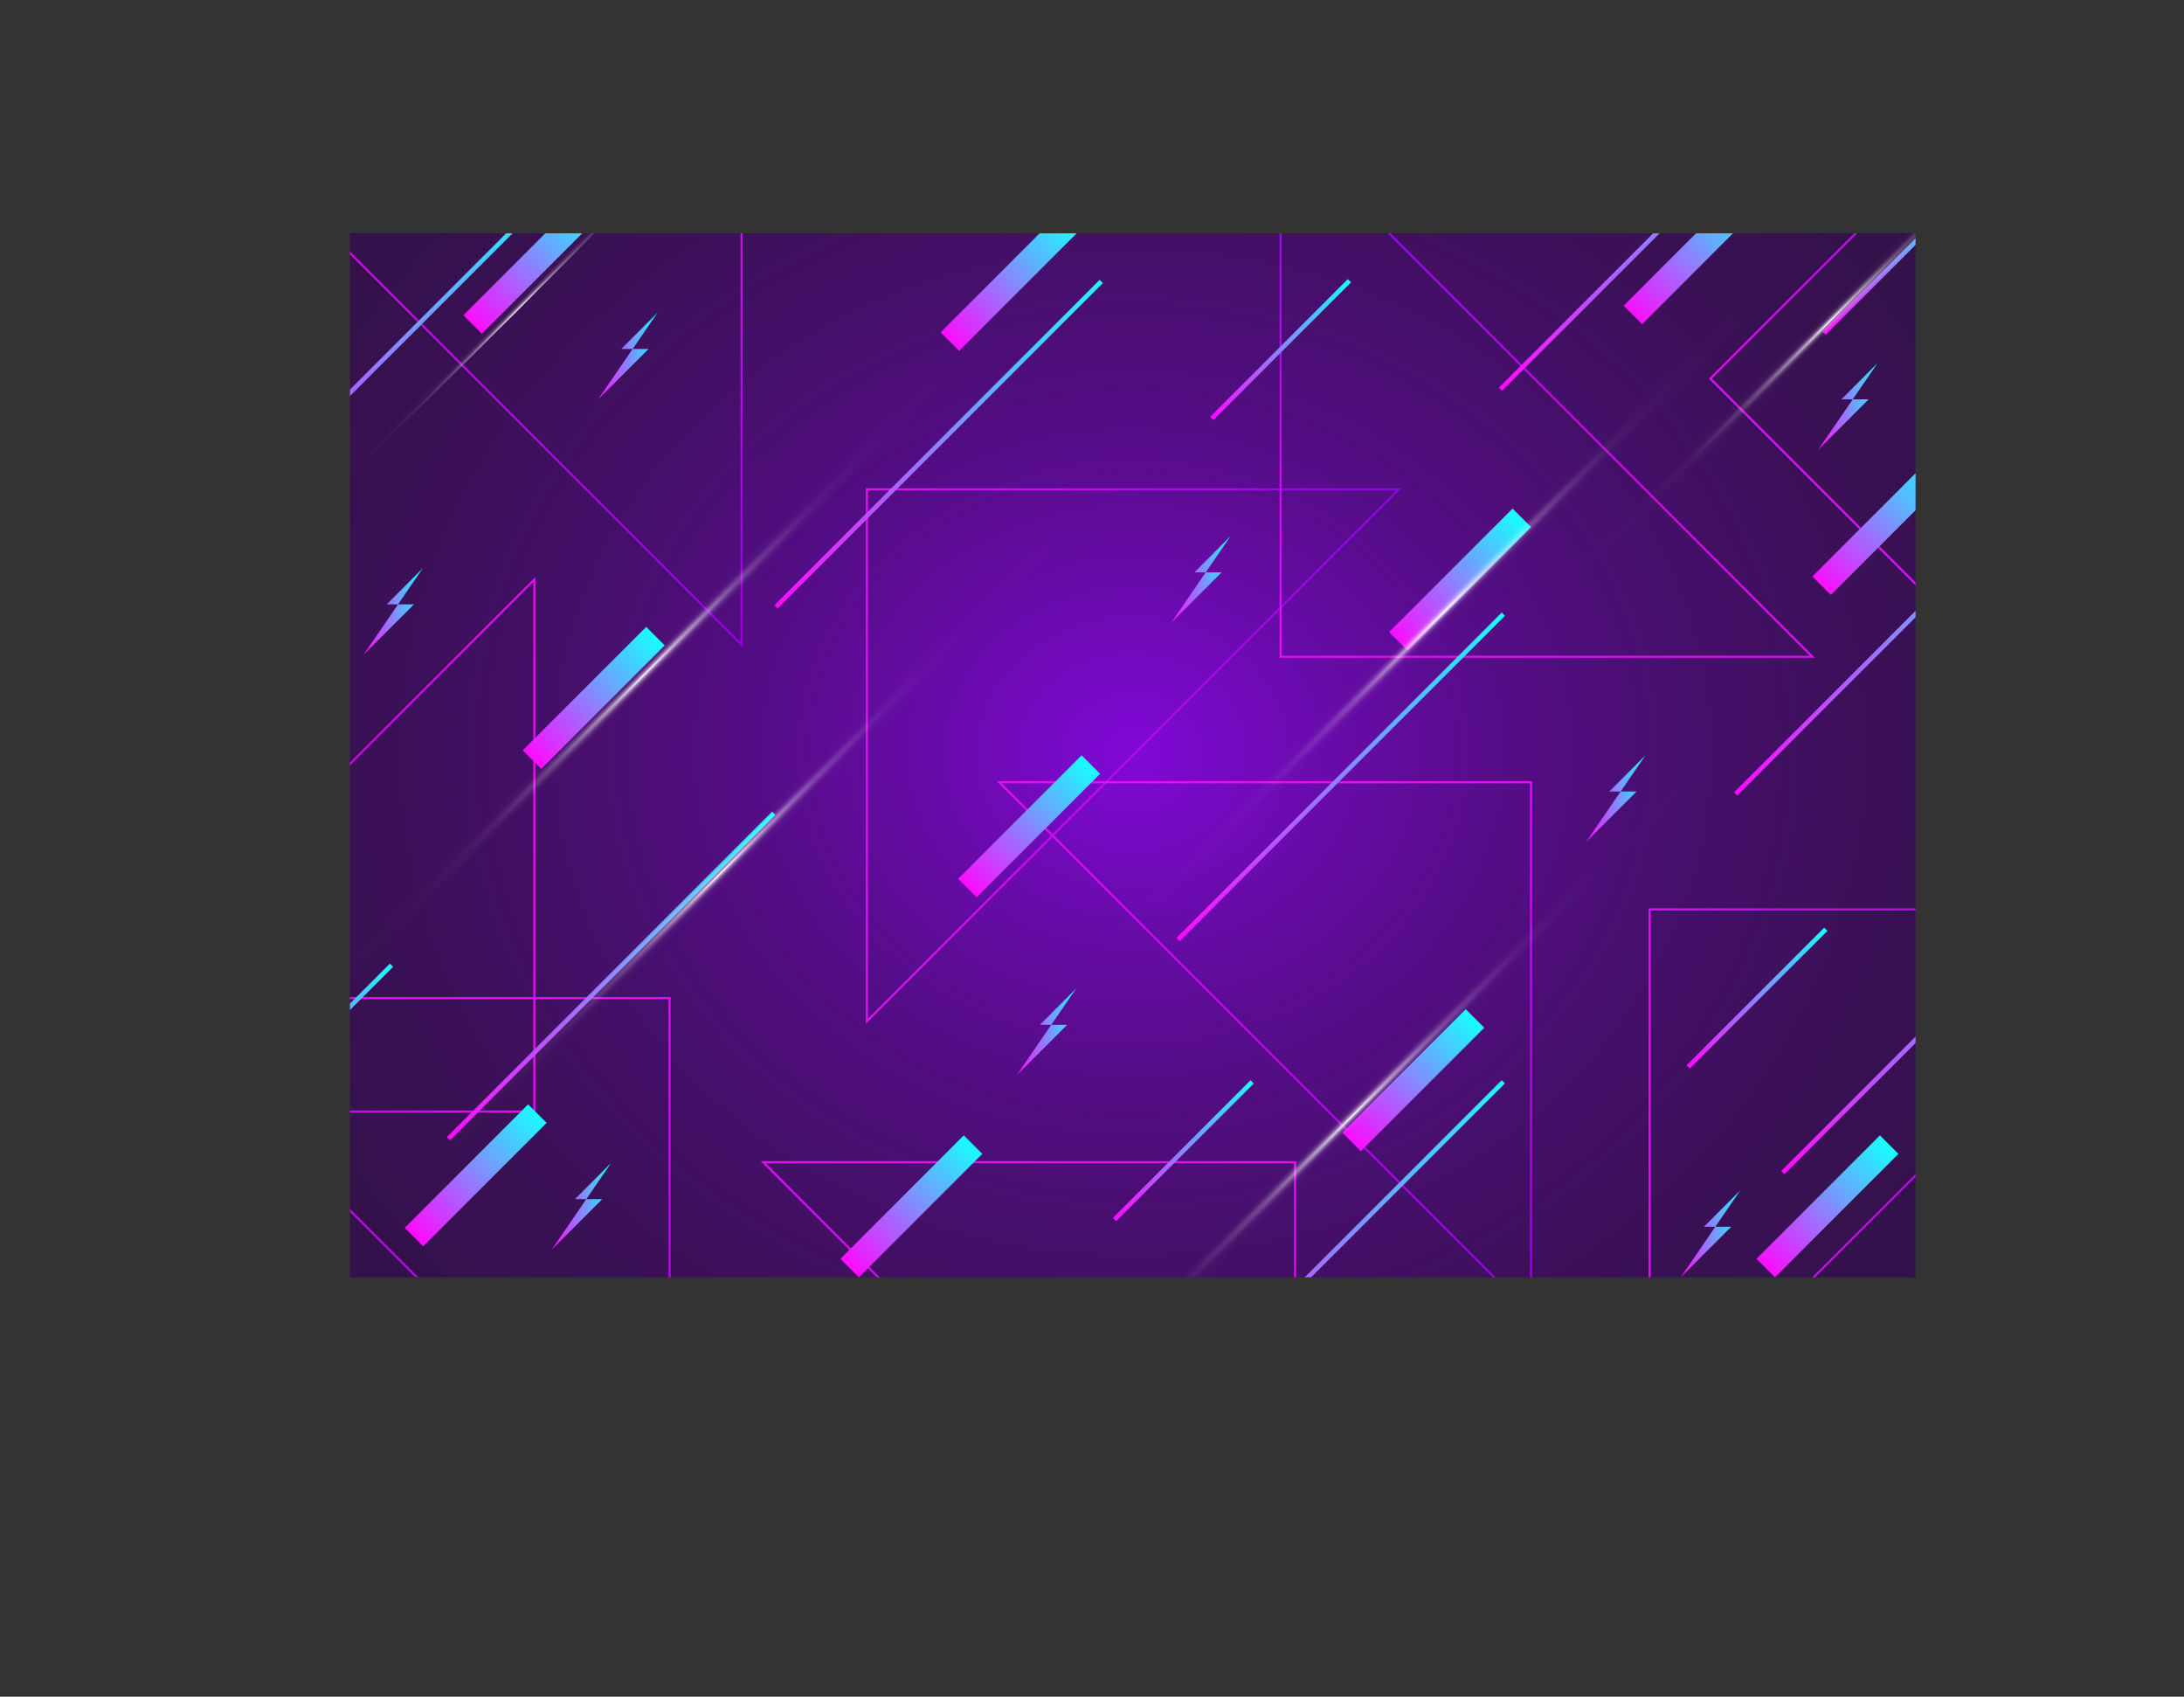 <svg xmlns="http://www.w3.org/2000/svg" xmlns:xlink="http://www.w3.org/1999/xlink" viewBox="0 0 1046.23 812.56"><rect x="0" y="0" width="1046.23" height="812.56" fill="#333333" stroke="none"/><defs><style>.cls-1,.cls-10,.cls-11,.cls-12,.cls-4,.cls-5,.cls-6,.cls-7,.cls-8,.cls-9{fill:none;}.cls-2{fill:url(#Degradado_sin_nombre_2);}.cls-3{clip-path:url(#clip-path);}.cls-10,.cls-11,.cls-12,.cls-4,.cls-5,.cls-6,.cls-7,.cls-8,.cls-9{stroke-miterlimit:10;}.cls-4{stroke:url(#Degradado_sin_nombre_8);}.cls-5{stroke:url(#Degradado_sin_nombre_8-2);}.cls-6{stroke:url(#Degradado_sin_nombre_8-3);}.cls-7{stroke:url(#Degradado_sin_nombre_8-4);}.cls-8{stroke:url(#Degradado_sin_nombre_8-5);}.cls-9{stroke:url(#Degradado_sin_nombre_8-6);}.cls-10{stroke:url(#Degradado_sin_nombre_8-7);}.cls-11{stroke:url(#Degradado_sin_nombre_8-8);}.cls-12{stroke:url(#Degradado_sin_nombre_8-9);}.cls-13{fill:url(#Degradado_sin_nombre_23);}.cls-14{fill:url(#Degradado_sin_nombre_23-2);}.cls-15{fill:url(#Degradado_sin_nombre_23-3);}.cls-16{fill:url(#Degradado_sin_nombre_23-4);}.cls-17{fill:url(#Degradado_sin_nombre_23-5);}.cls-18{fill:url(#Degradado_sin_nombre_23-6);}.cls-19{fill:url(#Degradado_sin_nombre_23-7);}.cls-20{fill:url(#Degradado_sin_nombre_23-8);}.cls-21{fill:url(#Degradado_sin_nombre_23-9);}.cls-22{fill:url(#Degradado_sin_nombre_23-10);}.cls-23{fill:url(#Degradado_sin_nombre_23-11);}.cls-24{fill:url(#Degradado_sin_nombre_23-12);}.cls-25{fill:url(#Degradado_sin_nombre_23-13);}.cls-26{fill:url(#Degradado_sin_nombre_23-14);}.cls-27{fill:url(#Degradado_sin_nombre_23-15);}.cls-28{fill:url(#Degradado_sin_nombre_23-16);}.cls-29{fill:url(#Degradado_sin_nombre_23-17);}.cls-30{fill:url(#Degradado_sin_nombre_23-18);}.cls-31{fill:url(#Degradado_sin_nombre_23-19);}.cls-32{fill:url(#Degradado_sin_nombre_23-20);}.cls-33{fill:url(#Degradado_sin_nombre_23-21);}.cls-34{fill:url(#Degradado_sin_nombre_23-22);}.cls-35{fill:url(#Degradado_sin_nombre_23-23);}.cls-36{fill:url(#Degradado_sin_nombre_23-24);}.cls-37{fill:url(#Degradado_sin_nombre_33);}.cls-38{fill:url(#Degradado_sin_nombre_33-2);}.cls-39{fill:url(#Degradado_sin_nombre_33-3);}.cls-40{fill:url(#Degradado_sin_nombre_33-4);}.cls-41{fill:url(#Degradado_sin_nombre_33-5);}.cls-42{fill:url(#Degradado_sin_nombre_33-6);}.cls-43{fill:url(#Degradado_sin_nombre_23-25);}.cls-44{fill:url(#Degradado_sin_nombre_23-26);}.cls-45{fill:url(#Degradado_sin_nombre_23-27);}.cls-46{fill:url(#Degradado_sin_nombre_23-28);}.cls-47{fill:url(#Degradado_sin_nombre_23-29);}.cls-48{fill:url(#Degradado_sin_nombre_23-30);}.cls-49{fill:url(#Degradado_sin_nombre_23-31);}.cls-50{fill:url(#Degradado_sin_nombre_23-32);}</style><radialGradient id="Degradado_sin_nombre_2" cx="542.64" cy="361.73" r="539.81" gradientTransform="translate(0 45.7) scale(1 0.87)" gradientUnits="userSpaceOnUse"><stop offset="0" stop-color="#8209d8"/><stop offset="0" stop-color="#8109d7"/><stop offset="0.17" stop-color="#690bab"/><stop offset="0.33" stop-color="#550d87"/><stop offset="0.5" stop-color="#460f6b"/><stop offset="0.67" stop-color="#3b1057"/><stop offset="0.83" stop-color="#34114b"/><stop offset="1" stop-color="#321147"/></radialGradient><clipPath id="clip-path"><rect class="cls-1" x="167.64" y="111.73" width="750" height="500"/></clipPath><linearGradient id="Degradado_sin_nombre_8" x1="414.76" y1="362.08" x2="671.23" y2="362.08" gradientUnits="userSpaceOnUse"><stop offset="0" stop-color="#e10ff2"/><stop offset="1" stop-color="#8e03e0"/></linearGradient><linearGradient id="Degradado_sin_nombre_8-2" x1="597.17" y1="536.53" x2="853.64" y2="536.53" gradientTransform="translate(1029.18 -41.08) rotate(90)" xlink:href="#Degradado_sin_nombre_8"/><linearGradient id="Degradado_sin_nombre_8-3" x1="23.55" y1="329.6" x2="280.01" y2="329.6" gradientTransform="translate(557.11 29.92) rotate(90)" xlink:href="#Degradado_sin_nombre_8"/><linearGradient id="Degradado_sin_nombre_8-4" x1="447.59" y1="364.08" x2="704.06" y2="364.08" gradientTransform="translate(557.11 29.92) rotate(90)" xlink:href="#Degradado_sin_nombre_8"/><linearGradient id="Degradado_sin_nombre_8-5" x1="252.81" y1="423.2" x2="509.28" y2="423.2" gradientTransform="translate(509.28 827.77) rotate(180)" xlink:href="#Degradado_sin_nombre_8"/><linearGradient id="Degradado_sin_nombre_8-6" x1="501.61" y1="568.99" x2="758.07" y2="568.99" gradientTransform="translate(1174.69 -127.48) rotate(90)" xlink:href="#Degradado_sin_nombre_8"/><linearGradient id="Degradado_sin_nombre_8-7" x1="568.21" y1="328.61" x2="824.68" y2="328.61" gradientTransform="translate(221.55 234.64)" xlink:href="#Degradado_sin_nombre_8"/><linearGradient id="Degradado_sin_nombre_8-8" x1="800.53" y1="457.95" x2="1056.99" y2="457.95" gradientTransform="translate(283.23 1115.58) rotate(-90)" xlink:href="#Degradado_sin_nombre_8"/><linearGradient id="Degradado_sin_nombre_8-9" x1="1119.84" y1="739.39" x2="1376.31" y2="739.39" gradientTransform="translate(-405.34 541.04) rotate(-45)" xlink:href="#Degradado_sin_nombre_8"/><linearGradient id="Degradado_sin_nombre_23" x1="399.83" y1="312.67" x2="518.94" y2="312.67" gradientTransform="translate(170.44 83.05) scale(0.7 1)" gradientUnits="userSpaceOnUse"><stop offset="0" stop-color="#ff09ff"/><stop offset="0.67" stop-color="#62aeff"/><stop offset="1" stop-color="#1afaff"/></linearGradient><linearGradient id="Degradado_sin_nombre_23-2" x1="432.93" y1="-45.78" x2="552.03" y2="-45.78" gradientTransform="translate(-89.83 171.61) scale(0.7 1)" xlink:href="#Degradado_sin_nombre_23"/><linearGradient id="Degradado_sin_nombre_23-3" x1="251.74" y1="121.69" x2="370.84" y2="121.69" gradientTransform="translate(65.85 212.52) scale(0.7 1)" xlink:href="#Degradado_sin_nombre_23"/><linearGradient id="Degradado_sin_nombre_23-4" x1="-35.51" y1="243.41" x2="83.59" y2="243.41" gradientTransform="translate(210.99 319.49) scale(0.7 1)" xlink:href="#Degradado_sin_nombre_23"/><linearGradient id="Degradado_sin_nombre_23-5" x1="654.91" y1="121.69" x2="774.01" y2="121.69" gradientTransform="translate(-17.06 12.34) scale(0.7 1)" xlink:href="#Degradado_sin_nombre_23"/><linearGradient id="Degradado_sin_nombre_23-6" x1="726.74" y1="375.09" x2="845.85" y2="375.09" gradientTransform="translate(147.34 -97.54) scale(0.7 1)" xlink:href="#Degradado_sin_nombre_23"/><linearGradient id="Degradado_sin_nombre_23-7" x1="557.28" y1="152.53" x2="676.39" y2="152.53" gradientTransform="translate(-499.12 345.38) scale(1.85 0.17)" xlink:href="#Degradado_sin_nombre_23"/><linearGradient id="Degradado_sin_nombre_23-8" x1="658.82" y1="-790.94" x2="709.24" y2="-790.94" gradientTransform="translate(-652.25 305.8) scale(1.85 0.17)" xlink:href="#Degradado_sin_nombre_23"/><linearGradient id="Degradado_sin_nombre_23-9" x1="358.18" y1="-1320.76" x2="408.6" y2="-1320.76" gradientTransform="translate(-554.85 726.3) scale(1.85 0.17)" xlink:href="#Degradado_sin_nombre_23"/><linearGradient id="Degradado_sin_nombre_23-10" x1="786.55" y1="229.59" x2="836.97" y2="229.59" gradientTransform="translate(-595.23 86.39) scale(1.85 0.17)" xlink:href="#Degradado_sin_nombre_23"/><linearGradient id="Degradado_sin_nombre_23-11" x1="494.41" y1="571.47" x2="544.83" y2="571.47" gradientTransform="translate(-394.61 451.11) scale(1.85 0.17)" xlink:href="#Degradado_sin_nombre_23"/><linearGradient id="Degradado_sin_nombre_23-12" x1="627.34" y1="1386.87" x2="677.76" y2="1386.87" gradientTransform="translate(-365.79 235.4) scale(1.85 0.17)" xlink:href="#Degradado_sin_nombre_23"/><linearGradient id="Degradado_sin_nombre_23-13" x1="471.69" y1="1057.77" x2="590.8" y2="1057.77" gradientTransform="translate(-340.76 410.98) scale(1.85 0.17)" xlink:href="#Degradado_sin_nombre_23"/><linearGradient id="Degradado_sin_nombre_23-14" x1="625.37" y1="1774.59" x2="744.48" y2="1774.59" gradientTransform="translate(-335.37 173.18) scale(1.85 0.17)" xlink:href="#Degradado_sin_nombre_23"/><linearGradient id="Degradado_sin_nombre_23-15" x1="686.04" y1="950.43" x2="805.15" y2="950.43" gradientTransform="translate(-470.21 136.01) scale(1.85 0.17)" xlink:href="#Degradado_sin_nombre_23"/><linearGradient id="Degradado_sin_nombre_23-16" x1="544.55" y1="-1270.09" x2="663.66" y2="-1270.09" gradientTransform="translate(-668.2 434.92) scale(1.85 0.17)" xlink:href="#Degradado_sin_nombre_23"/><linearGradient id="Degradado_sin_nombre_23-17" x1="387.29" y1="-874.72" x2="506.4" y2="-874.72" gradientTransform="translate(-534.06 620.43) scale(1.85 0.17)" xlink:href="#Degradado_sin_nombre_23"/><linearGradient id="Degradado_sin_nombre_23-18" x1="462.01" y1="-2509.34" x2="581.12" y2="-2509.34" gradientTransform="translate(-776.76 606.41) scale(1.85 0.17)" xlink:href="#Degradado_sin_nombre_23"/><linearGradient id="Degradado_sin_nombre_23-19" x1="717.04" y1="-288.46" x2="836.15" y2="-288.46" gradientTransform="translate(-640.26 158.94) scale(1.85 0.17)" xlink:href="#Degradado_sin_nombre_23"/><linearGradient id="Degradado_sin_nombre_23-20" x1="997.24" y1="344.03" x2="1116.34" y2="344.03" gradientTransform="translate(69.75 -222.74) scale(0.7 1)" xlink:href="#Degradado_sin_nombre_23"/><linearGradient id="Degradado_sin_nombre_23-21" x1="462.7" y1="528.79" x2="581.8" y2="528.79" gradientTransform="translate(310.32 -11.46) scale(0.7 1)" xlink:href="#Degradado_sin_nombre_23"/><linearGradient id="Degradado_sin_nombre_23-22" x1="159.71" y1="401.47" x2="278.82" y2="401.47" gradientTransform="translate(282.61 176.26) scale(0.7 1)" xlink:href="#Degradado_sin_nombre_23"/><linearGradient id="Degradado_sin_nombre_23-23" x1="957.73" y1="499.65" x2="1076.84" y2="499.65" gradientTransform="translate(187.91 -248.71) scale(0.7 1)" xlink:href="#Degradado_sin_nombre_23"/><linearGradient id="Degradado_sin_nombre_23-24" x1="601.66" y1="711.79" x2="720.77" y2="711.79" gradientTransform="translate(411.15 -134.06) scale(0.7 1)" xlink:href="#Degradado_sin_nombre_23"/><radialGradient id="Degradado_sin_nombre_33" cx="632.1" cy="352.04" r="102.74" gradientTransform="translate(1267.03 -335.91) rotate(45) scale(0.06 2.42)" gradientUnits="userSpaceOnUse"><stop offset="0" stop-color="#fff"/><stop offset="0.01" stop-color="#fff" stop-opacity="0.96"/><stop offset="0.05" stop-color="#fff" stop-opacity="0.78"/><stop offset="0.09" stop-color="#fff" stop-opacity="0.61"/><stop offset="0.14" stop-color="#fff" stop-opacity="0.47"/><stop offset="0.2" stop-color="#fff" stop-opacity="0.34"/><stop offset="0.25" stop-color="#fff" stop-opacity="0.23"/><stop offset="0.32" stop-color="#fff" stop-opacity="0.15"/><stop offset="0.4" stop-color="#fff" stop-opacity="0.08"/><stop offset="0.49" stop-color="#fff" stop-opacity="0.03"/><stop offset="0.63" stop-color="#fff" stop-opacity="0.01"/><stop offset="1" stop-color="#fff" stop-opacity="0"/></radialGradient><radialGradient id="Degradado_sin_nombre_33-2" cx="1169.71" cy="257.25" r="83.39" xlink:href="#Degradado_sin_nombre_33"/><radialGradient id="Degradado_sin_nombre_33-3" cx="-3528.33" cy="472.06" r="102.74" gradientTransform="matrix(0, 0.06, -2.42, 0, 1449.85, 533.58)" xlink:href="#Degradado_sin_nombre_33"/><radialGradient id="Degradado_sin_nombre_33-4" cx="-1976.45" cy="489.36" r="102.74" xlink:href="#Degradado_sin_nombre_33"/><radialGradient id="Degradado_sin_nombre_33-5" cx="2959.38" cy="435.17" r="102.74" xlink:href="#Degradado_sin_nombre_33"/><radialGradient id="Degradado_sin_nombre_33-6" cx="-6301.89" cy="439.36" r="73.33" xlink:href="#Degradado_sin_nombre_33"/><linearGradient id="Degradado_sin_nombre_23-25" x1="759.73" y1="382.51" x2="788.24" y2="382.51" gradientTransform="matrix(1, 0, 0, 1, 0, 0)" xlink:href="#Degradado_sin_nombre_23"/><linearGradient id="Degradado_sin_nombre_23-26" x1="870.93" y1="194.68" x2="899.43" y2="194.68" gradientTransform="matrix(1, 0, 0, 1, 0, 0)" xlink:href="#Degradado_sin_nombre_23"/><linearGradient id="Degradado_sin_nombre_23-27" x1="805.09" y1="590.94" x2="833.6" y2="590.94" gradientTransform="matrix(1, 0, 0, 1, 0, 0)" xlink:href="#Degradado_sin_nombre_23"/><linearGradient id="Degradado_sin_nombre_23-28" x1="286.45" y1="170.57" x2="314.96" y2="170.57" gradientTransform="matrix(1, 0, 0, 1, 0, 0)" xlink:href="#Degradado_sin_nombre_23"/><linearGradient id="Degradado_sin_nombre_23-29" x1="486.97" y1="494.26" x2="515.48" y2="494.26" gradientTransform="matrix(1, 0, 0, 1, 0, 0)" xlink:href="#Degradado_sin_nombre_23"/><linearGradient id="Degradado_sin_nombre_23-30" x1="264.24" y1="577.73" x2="292.75" y2="577.73" gradientTransform="matrix(1, 0, 0, 1, 0, 0)" xlink:href="#Degradado_sin_nombre_23"/><linearGradient id="Degradado_sin_nombre_23-31" x1="560.99" y1="277.55" x2="589.49" y2="277.55" gradientTransform="matrix(1, 0, 0, 1, 0, 0)" xlink:href="#Degradado_sin_nombre_23"/><linearGradient id="Degradado_sin_nombre_23-32" x1="174.06" y1="292.88" x2="202.57" y2="292.88" gradientTransform="matrix(1, 0, 0, 1, 0, 0)" xlink:href="#Degradado_sin_nombre_23"/></defs><title>bgRecurso 2</title><g id="Capa_2" data-name="Capa 2"><g id="BACKGROUND_2" data-name="BACKGROUND 2"><rect class="cls-2" x="167.64" y="111.73" width="750" height="500"/><g class="cls-3"><polygon class="cls-4" points="415.26 489.11 415.26 234.35 670.02 234.35 415.26 489.11"/><polygon class="cls-5" points="365.62 556.59 620.38 556.59 620.38 811.35 365.62 556.59"/><polygon class="cls-6" points="100.49 53.97 355.25 53.97 355.25 308.73 100.49 53.97"/><polygon class="cls-7" points="66.01 478.01 320.76 478.01 320.76 732.77 66.01 478.01"/><polygon class="cls-8" points="255.97 277.55 255.97 532.31 1.21 532.31 255.97 277.55"/><polygon class="cls-9" points="478.68 374.63 733.44 374.63 733.44 629.38 478.68 374.63"/><polygon class="cls-10" points="790.26 690.27 790.26 435.52 1045.02 435.52 790.26 690.27"/><polygon class="cls-11" points="868.21 314.55 613.45 314.55 613.45 59.79 868.21 314.55"/><polygon class="cls-12" points="999.49 361.49 819.35 181.35 999.49 1.21 999.49 361.49"/><rect class="cls-13" x="451.18" y="389.46" width="83.63" height="12.53" transform="translate(-135.42 464.51) rotate(-45)"/><rect class="cls-14" x="214.15" y="119.57" width="83.63" height="12.53" transform="translate(-14 217.85) rotate(-45)"/><rect class="cls-15" x="242.61" y="327.95" width="83.63" height="12.53" transform="translate(-153.02 299.01) rotate(-45)"/><rect class="cls-16" x="186.06" y="556.63" width="83.63" height="12.53" transform="translate(-331.29 326) rotate(-45)"/><rect class="cls-17" x="442.79" y="127.77" width="83.63" height="12.53" transform="translate(47.16 381.92) rotate(-45)"/><rect class="cls-18" x="657.63" y="271.29" width="83.63" height="12.53" transform="translate(8.61 575.87) rotate(-45)"/><rect class="cls-19" x="532.04" y="370.97" width="220.4" height="2.19" transform="translate(-74.98 563.1) rotate(-45)"/><rect class="cls-20" x="566.8" y="166.34" width="93.29" height="2.19" transform="translate(61.28 482.81) rotate(-45)"/><rect class="cls-21" x="107.91" y="494.15" width="93.29" height="2.19" transform="translate(-304.92 254.34) rotate(-45)"/><rect class="cls-22" x="860.17" y="125.46" width="93.29" height="2.19" transform="translate(176.11 678.28) rotate(-45)"/><rect class="cls-23" x="520.22" y="549.99" width="93.29" height="2.19" transform="translate(-223.64 562.24) rotate(-45)"/><rect class="cls-24" x="795.02" y="476.92" width="93.29" height="2.19" transform="translate(-91.49 735.15) rotate(-45)"/><rect class="cls-25" x="532.04" y="594.92" width="220.4" height="2.19" transform="translate(-233.34 628.7) rotate(-45)"/><rect class="cls-26" x="821.78" y="482.53" width="220.4" height="2.19" transform="translate(-69 800.66) rotate(-45)"/><rect class="cls-27" x="799.22" y="301.19" width="220.4" height="2.19" transform="translate(52.62 731.59) rotate(-45)"/><rect class="cls-28" x="339.42" y="211.64" width="220.4" height="2.19" transform="translate(-18.73 380.23) rotate(-45)"/><rect class="cls-29" x="182.55" y="466.31" width="220.4" height="2.19" transform="translate(-244.76 343.91) rotate(-45)"/><rect class="cls-30" x="78.12" y="166.34" width="220.4" height="2.19" transform="translate(-63.24 182.2) rotate(-45)"/><rect class="cls-31" x="686.53" y="107.38" width="220.4" height="2.19" transform="translate(156.65 595.14) rotate(-45)"/><rect class="cls-32" x="769.96" y="115.02" width="83.63" height="12.53" transform="translate(152.01 609.53) rotate(-45)"/><rect class="cls-33" x="635.21" y="511.06" width="83.63" height="12.53" transform="translate(-167.51 630.25) rotate(-45)"/><rect class="cls-34" x="394.75" y="571.47" width="83.63" height="12.53" transform="translate(-280.65 477.91) rotate(-45)"/><rect class="cls-35" x="860.39" y="244.67" width="83.63" height="12.53" transform="translate(86.81 711.45) rotate(-45)"/><rect class="cls-36" x="833.61" y="571.47" width="83.63" height="12.53" transform="translate(-152.11 788.23) rotate(-45)"/><path class="cls-37" d="M696.89,297.29c-97,97-177.65,173.69-180.08,171.26s74.24-83.06,171.26-180.08S865.72,114.78,868.15,117.21,793.91,200.27,696.89,297.29Z"/><path class="cls-38" d="M881.13,157.51c-78.74,78.74-144.18,141-146.16,139s60.26-67.41,139-146.15,144.18-141,146.15-139S959.87,78.76,881.13,157.51Z"/><ellipse class="cls-39" cx="308.87" cy="319.52" rx="248.44" ry="6.23" transform="translate(-135.47 311.99) rotate(-45)"/><path class="cls-40" d="M350.28,420.08c-97,97-177.64,173.69-180.08,171.26s74.25-83.05,171.27-180.07S519.11,237.57,521.55,240,447.3,323.06,350.28,420.08Z"/><path class="cls-41" d="M654.65,539.2c-97,97-177.64,173.7-180.07,171.26s74.24-83.05,171.26-180.07,177.65-173.7,180.08-171.27S751.67,442.18,654.65,539.2Z"/><path class="cls-42" d="M248.92,147.8c-69.25,69.25-126.8,124-128.54,122.24s53-59.28,122.25-128.53,126.79-124,128.53-122.24S318.16,78.55,248.92,147.8Z"/><polygon class="cls-43" points="788.24 361.73 770.9 379.07 783.96 379.07 759.73 403.3 788.24 361.73"/><polygon class="cls-44" points="899.43 173.9 882.09 191.24 895.16 191.24 870.93 215.47 899.43 173.9"/><polygon class="cls-45" points="833.6 570.15 816.26 587.5 829.33 587.5 805.1 611.73 833.6 570.15"/><polygon class="cls-46" points="314.96 149.78 297.62 167.13 310.68 167.13 286.45 191.35 314.96 149.78"/><polygon class="cls-47" points="515.48 473.47 498.14 490.81 511.2 490.81 486.97 515.04 515.48 473.47"/><polygon class="cls-48" points="292.75 556.95 275.41 574.29 288.48 574.29 264.25 598.52 292.75 556.95"/><polygon class="cls-49" points="589.49 256.76 572.15 274.1 585.22 274.1 560.99 298.33 589.49 256.76"/><polygon class="cls-50" points="202.57 272.09 185.23 289.44 198.3 289.44 174.06 313.67 202.57 272.09"/></g></g></g></svg>